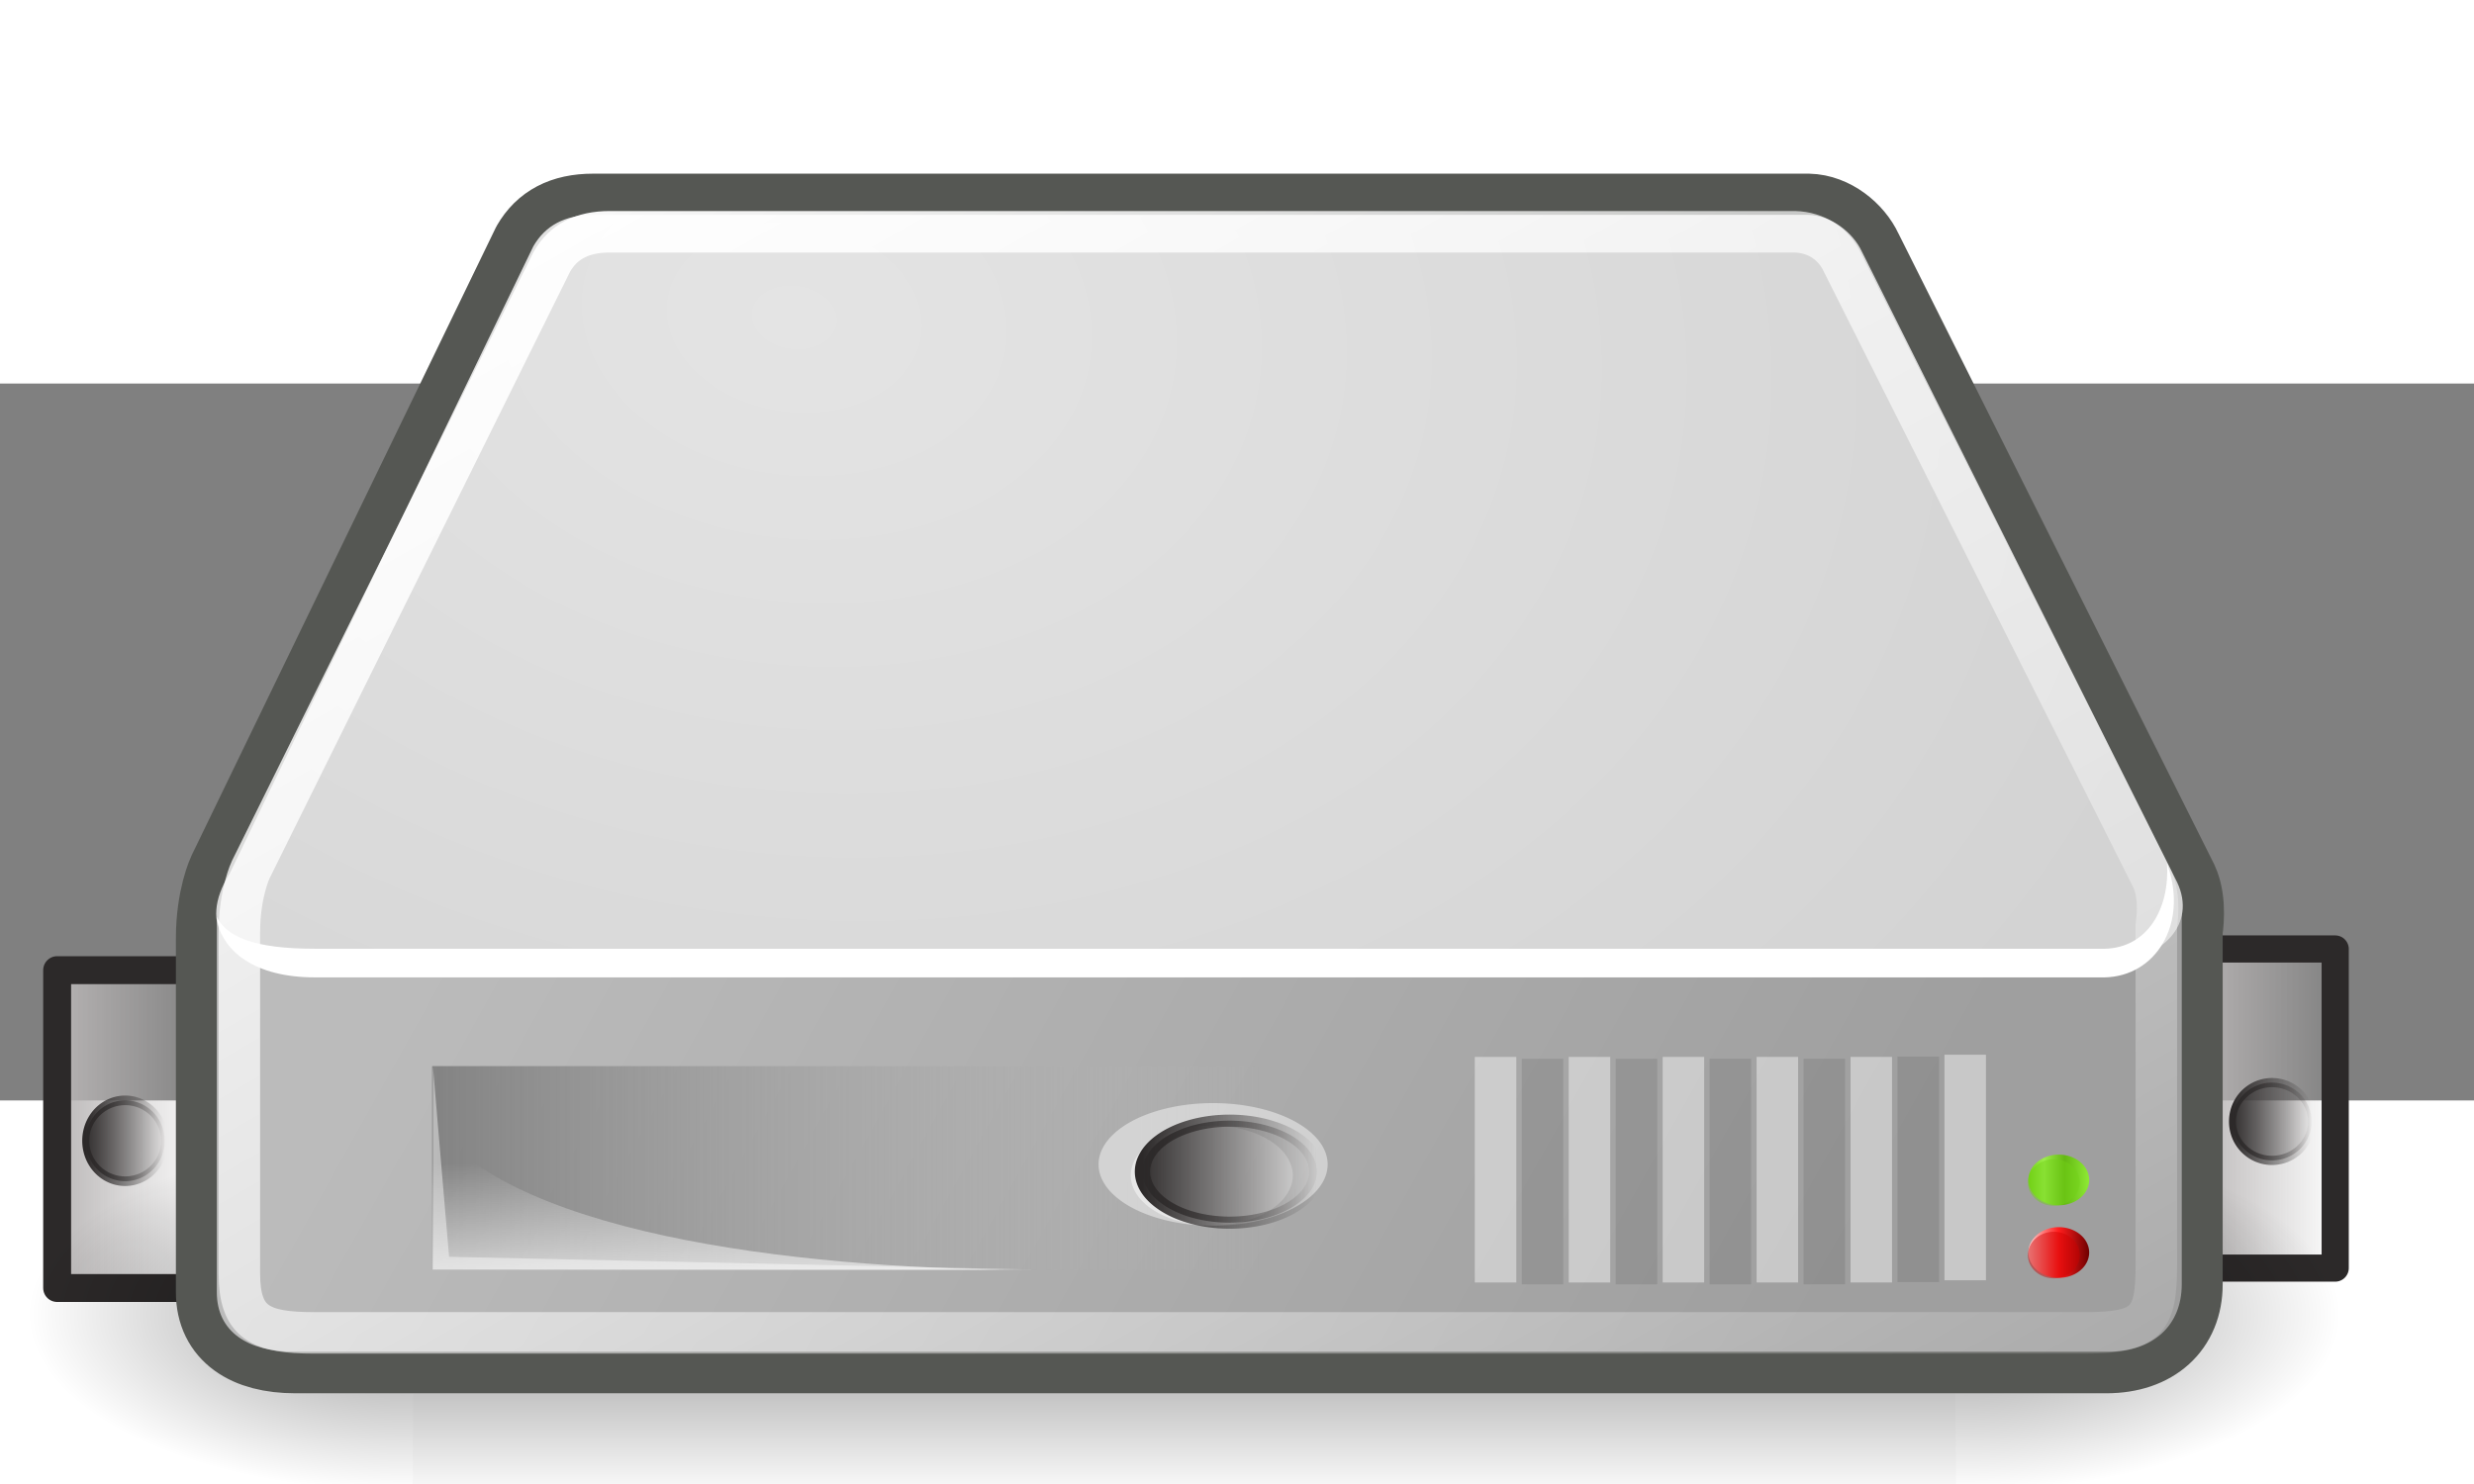 <?xml version="1.0" encoding="UTF-8"?>
<svg xmlns="http://www.w3.org/2000/svg" xmlns:xlink="http://www.w3.org/1999/xlink" width="300" height="180" viewBox="0 0 690 200">
  <rect x="0" y="0" width="690" height="200" fill="#808080" stroke="none"/>
  <defs>
    <path id="u" fill="none" stroke="#555753" stroke-linecap="round" stroke-linejoin="round" stroke-width="29.34" d="M143.732 262.813c-10.376 0-17.121 3.762-21.271 10.937L15.066 495.459s-4.15 8.705-4.15 23.09v125.089c0 14.034 10.921 21.064 27.497 21.064H678.63c16.35 0 26.46-9.309 26.46-23.9V515.713s1.759-9.987-1.557-17.013L591.988 275.776c-3.063-6.636-10.574-12.808-18.677-12.963H143.732z"/>
    <path id="z" fill="#fff" fill-rule="evenodd" d="M700.075 491.813c1.055 16.203-6.873 30.02-21.95 30.381H45.276c-21.404 0-31.008-4.212-34.6-11.252 1.524 12.241 13.71 21.379 34.6 21.379H678.125c17.864-.429 29.1-18.459 22.449-38.821l-.499-1.688z"/>
    <path id="A" fill="#fff" fill-opacity=".458" fill-rule="evenodd" d="M8.574 25.594a1.37 1.016 0 1 1-2.74 0 1.37 1.016 0 1 1 2.74 0z" overflow="visible" style="marker:none"/>
    <path id="C" fill="none" stroke="#fff" stroke-linecap="square" stroke-opacity=".424" stroke-width="14.67" d="M628.75 567.002v65.085m-33.204-64.31v65.085m-33.204-65.085v65.085m-33.204-65.085v65.085m-33.204-65.085v65.085m-33.204-65.085v65.085"/>
    <path id="D" fill="none" stroke="#000" stroke-linecap="square" stroke-width="14.67" d="M612.148 567.65v65.085m-33.204-64.31v65.085m-33.204-65.085v65.085m-33.204-65.085v65.085m-33.204-65.085v65.085" opacity=".097"/>
    <path id="E" fill="#fff" fill-rule="evenodd" d="M87.108 563.87v71.699H295.671l-202.857-4.456-5.707-67.243z" opacity=".44"/>
    <path id="I" fill="#73d216" fill-opacity=".459" fill-rule="evenodd" d="M8.574 25.594a1.37 1.016 0 1 1-2.74 0 1.37 1.016 0 1 1 2.74 0z" overflow="visible" style="marker:none"/>
    <path id="K" fill="#c00" fill-opacity=".459" fill-rule="evenodd" d="M8.574 25.594a1.37 1.016 0 1 1-2.74 0 1.37 1.016 0 1 1 2.74 0z" overflow="visible" style="marker:none"/>
  </defs>
  <defs>
    <linearGradient id="h">
      <stop offset="0" stop-color="#73d216"/>
      <stop offset=".256" stop-color="#9ced4b"/>
      <stop offset=".594" stop-color="#64b813"/>
      <stop offset="1" stop-color="#8eea34"/>
    </linearGradient>
    <linearGradient id="g">
      <stop offset="0" stop-color="#fff"/>
      <stop offset="1" stop-color="#fff" stop-opacity="0"/>
    </linearGradient>
    <linearGradient id="f">
      <stop offset="0" stop-color="#eee"/>
      <stop offset="1" stop-color="#eee" stop-opacity="0"/>
    </linearGradient>
    <linearGradient id="e">
      <stop offset="0" stop-color="#838383"/>
      <stop offset="1" stop-color="#bbb" stop-opacity="0"/>
    </linearGradient>
    <linearGradient id="k">
      <stop offset="0" stop-color="#e4e4e4"/>
      <stop offset="1" stop-color="#d3d3d3"/>
    </linearGradient>
    <linearGradient id="d">
      <stop offset="0" stop-color="#bbb"/>
      <stop offset="1" stop-color="#9f9f9f"/>
    </linearGradient>
    <linearGradient id="b">
      <stop offset="0" stop-color="#2c2929"/>
      <stop offset="1" stop-color="#2c2929" stop-opacity="0"/>
    </linearGradient>
    <linearGradient id="a">
      <stop offset="0" stop-color="#b8b5b5"/>
      <stop offset="1" stop-color="#b8b5b5" stop-opacity="0"/>
    </linearGradient>
    <linearGradient id="c">
      <stop offset="0" stop-opacity="0"/>
      <stop offset=".5"/>
      <stop offset="1" stop-opacity="0"/>
    </linearGradient>
    <linearGradient id="j">
      <stop offset="0"/>
      <stop offset="1" stop-opacity="0"/>
    </linearGradient>
    <linearGradient id="i">
      <stop offset="0" stop-color="#ffd1d1"/>
      <stop offset=".5" stop-color="#ff1d1d"/>
      <stop offset="1" stop-color="#6f0000"/>
    </linearGradient>
    <linearGradient xlink:href="#a" id="av" x1="2.913" x2="6.626" y1="25.419" y2="25.419" gradientTransform="matrix(15.283 0 0 70.775 -92.532 -1213.083)" gradientUnits="userSpaceOnUse"/>
    <linearGradient xlink:href="#a" id="aw" x1="2.913" x2="6.626" y1="25.419" y2="25.419" gradientTransform="matrix(14.419 0 0 71.051 666.16 -1227.349)" gradientUnits="userSpaceOnUse"/>
    <linearGradient xlink:href="#b" id="ax" x1="5.713" x2="8.694" y1="25.594" y2="25.594" gradientUnits="userSpaceOnUse"/>
    <linearGradient xlink:href="#b" id="ay" x1="5.834" x2="8.574" y1="25.594" y2="25.594" gradientUnits="userSpaceOnUse"/>
    <linearGradient xlink:href="#b" id="az" x1="5.713" x2="8.694" y1="25.594" y2="25.594" gradientUnits="userSpaceOnUse"/>
    <linearGradient xlink:href="#b" id="aA" x1="5.834" x2="8.574" y1="25.594" y2="25.594" gradientUnits="userSpaceOnUse"/>
    <linearGradient xlink:href="#c" id="aB" x1="302.857" x2="302.857" y1="366.648" y2="609.505" gradientTransform="matrix(1.13 0 0 .533 -55.581 392.128)" gradientUnits="userSpaceOnUse"/>
    <linearGradient xlink:href="#d" id="aE" x1="7.605" x2="36.183" y1="28.481" y2="40.944" gradientTransform="matrix(16.602 0 0 12.963 -43.633 159.596)" gradientUnits="userSpaceOnUse"/>
    <linearGradient xlink:href="#e" id="aG" x1="7.062" x2="24.688" y1="35.281" y2="35.281" gradientTransform="matrix(16.602 0 0 12.963 -30.427 142.41)" gradientUnits="userSpaceOnUse"/>
    <linearGradient xlink:href="#f" id="aH" x1="12.277" x2="12.222" y1="37.206" y2="33.759" gradientTransform="matrix(16.602 0 0 12.963 -43.633 159.596)" gradientUnits="userSpaceOnUse"/>
    <linearGradient xlink:href="#g" id="aI" x1="12.378" x2="44.096" y1="4.433" y2="47.621" gradientTransform="matrix(16.602 0 0 12.963 -43.634 159.597)" gradientUnits="userSpaceOnUse"/>
    <linearGradient xlink:href="#b" id="aJ" x1="5.713" x2="8.694" y1="25.594" y2="25.594" gradientUnits="userSpaceOnUse"/>
    <linearGradient xlink:href="#b" id="aK" x1="5.834" x2="8.574" y1="25.594" y2="25.594" gradientUnits="userSpaceOnUse"/>
    <linearGradient xlink:href="#h" id="aL" x1="5.834" x2="8.574" y1="25.594" y2="25.594" gradientUnits="userSpaceOnUse"/>
    <linearGradient xlink:href="#i" id="aM" x1="5.834" x2="8.574" y1="25.594" y2="25.594" gradientUnits="userSpaceOnUse"/>
    <linearGradient xlink:href="#a" id="ad" x1="2.913" x2="6.626" y1="25.419" y2="25.419" gradientTransform="matrix(15.283 0 0 70.775 -92.532 -1213.083)" gradientUnits="userSpaceOnUse"/>
    <linearGradient xlink:href="#a" id="ae" x1="2.913" x2="6.626" y1="25.419" y2="25.419" gradientTransform="matrix(14.419 0 0 71.051 666.16 -1227.349)" gradientUnits="userSpaceOnUse"/>
    <linearGradient xlink:href="#b" id="af" x1="5.713" x2="8.694" y1="25.594" y2="25.594" gradientUnits="userSpaceOnUse"/>
    <linearGradient xlink:href="#b" id="ag" x1="5.834" x2="8.574" y1="25.594" y2="25.594" gradientUnits="userSpaceOnUse"/>
    <linearGradient xlink:href="#b" id="ah" x1="5.713" x2="8.694" y1="25.594" y2="25.594" gradientUnits="userSpaceOnUse"/>
    <linearGradient xlink:href="#b" id="ai" x1="5.834" x2="8.574" y1="25.594" y2="25.594" gradientUnits="userSpaceOnUse"/>
    <linearGradient xlink:href="#c" id="aj" x1="302.857" x2="302.857" y1="366.648" y2="609.505" gradientTransform="matrix(1.13 0 0 .533 -55.581 392.128)" gradientUnits="userSpaceOnUse"/>
    <linearGradient xlink:href="#d" id="am" x1="7.605" x2="36.183" y1="28.481" y2="40.944" gradientTransform="matrix(16.602 0 0 12.963 -43.633 159.596)" gradientUnits="userSpaceOnUse"/>
    <linearGradient xlink:href="#e" id="ao" x1="7.062" x2="24.688" y1="35.281" y2="35.281" gradientTransform="matrix(16.602 0 0 12.963 -30.427 142.41)" gradientUnits="userSpaceOnUse"/>
    <linearGradient xlink:href="#f" id="ap" x1="12.277" x2="12.222" y1="37.206" y2="33.759" gradientTransform="matrix(16.602 0 0 12.963 -43.633 159.596)" gradientUnits="userSpaceOnUse"/>
    <linearGradient xlink:href="#g" id="aq" x1="12.378" x2="44.096" y1="4.433" y2="47.621" gradientTransform="matrix(16.602 0 0 12.963 -43.634 159.597)" gradientUnits="userSpaceOnUse"/>
    <linearGradient xlink:href="#b" id="ar" x1="5.713" x2="8.694" y1="25.594" y2="25.594" gradientUnits="userSpaceOnUse"/>
    <linearGradient xlink:href="#b" id="as" x1="5.834" x2="8.574" y1="25.594" y2="25.594" gradientUnits="userSpaceOnUse"/>
    <linearGradient xlink:href="#h" id="at" x1="5.834" x2="8.574" y1="25.594" y2="25.594" gradientUnits="userSpaceOnUse"/>
    <linearGradient xlink:href="#i" id="au" x1="5.834" x2="8.574" y1="25.594" y2="25.594" gradientUnits="userSpaceOnUse"/>
    <linearGradient xlink:href="#a" id="L" x1="2.913" x2="6.626" y1="25.419" y2="25.419" gradientTransform="matrix(15.283 0 0 70.775 -92.532 -1213.083)" gradientUnits="userSpaceOnUse"/>
    <linearGradient xlink:href="#a" id="M" x1="2.913" x2="6.626" y1="25.419" y2="25.419" gradientTransform="matrix(14.419 0 0 71.051 666.16 -1227.349)" gradientUnits="userSpaceOnUse"/>
    <linearGradient xlink:href="#b" id="N" x1="5.713" x2="8.694" y1="25.594" y2="25.594" gradientUnits="userSpaceOnUse"/>
    <linearGradient xlink:href="#b" id="O" x1="5.834" x2="8.574" y1="25.594" y2="25.594" gradientUnits="userSpaceOnUse"/>
    <linearGradient xlink:href="#b" id="P" x1="5.713" x2="8.694" y1="25.594" y2="25.594" gradientUnits="userSpaceOnUse"/>
    <linearGradient xlink:href="#b" id="Q" x1="5.834" x2="8.574" y1="25.594" y2="25.594" gradientUnits="userSpaceOnUse"/>
    <linearGradient xlink:href="#c" id="R" x1="302.857" x2="302.857" y1="366.648" y2="609.505" gradientTransform="matrix(1.13 0 0 .533 -55.581 392.128)" gradientUnits="userSpaceOnUse"/>
    <linearGradient xlink:href="#d" id="U" x1="7.605" x2="36.183" y1="28.481" y2="40.944" gradientTransform="matrix(16.602 0 0 12.963 -43.633 159.596)" gradientUnits="userSpaceOnUse"/>
    <linearGradient xlink:href="#e" id="W" x1="7.062" x2="24.688" y1="35.281" y2="35.281" gradientTransform="matrix(16.602 0 0 12.963 -30.427 142.41)" gradientUnits="userSpaceOnUse"/>
    <linearGradient xlink:href="#f" id="X" x1="12.277" x2="12.222" y1="37.206" y2="33.759" gradientTransform="matrix(16.602 0 0 12.963 -43.633 159.596)" gradientUnits="userSpaceOnUse"/>
    <linearGradient xlink:href="#g" id="Y" x1="12.378" x2="44.096" y1="4.433" y2="47.621" gradientTransform="matrix(16.602 0 0 12.963 -43.634 159.597)" gradientUnits="userSpaceOnUse"/>
    <linearGradient xlink:href="#b" id="Z" x1="5.713" x2="8.694" y1="25.594" y2="25.594" gradientUnits="userSpaceOnUse"/>
    <linearGradient xlink:href="#b" id="aa" x1="5.834" x2="8.574" y1="25.594" y2="25.594" gradientUnits="userSpaceOnUse"/>
    <linearGradient xlink:href="#h" id="ab" x1="5.834" x2="8.574" y1="25.594" y2="25.594" gradientUnits="userSpaceOnUse"/>
    <linearGradient xlink:href="#i" id="ac" x1="5.834" x2="8.574" y1="25.594" y2="25.594" gradientUnits="userSpaceOnUse"/>
    <linearGradient xlink:href="#a" id="l" x1="2.913" x2="6.626" y1="25.419" y2="25.419" gradientTransform="matrix(15.283 0 0 70.775 -92.532 -1213.083)" gradientUnits="userSpaceOnUse"/>
    <linearGradient xlink:href="#a" id="m" x1="2.913" x2="6.626" y1="25.419" y2="25.419" gradientTransform="matrix(14.419 0 0 71.051 666.16 -1227.349)" gradientUnits="userSpaceOnUse"/>
    <linearGradient xlink:href="#b" id="n" x1="5.713" x2="8.694" y1="25.594" y2="25.594" gradientUnits="userSpaceOnUse"/>
    <linearGradient xlink:href="#b" id="o" x1="5.834" x2="8.574" y1="25.594" y2="25.594" gradientUnits="userSpaceOnUse"/>
    <linearGradient xlink:href="#b" id="p" x1="5.713" x2="8.694" y1="25.594" y2="25.594" gradientUnits="userSpaceOnUse"/>
    <linearGradient xlink:href="#b" id="q" x1="5.834" x2="8.574" y1="25.594" y2="25.594" gradientUnits="userSpaceOnUse"/>
    <linearGradient xlink:href="#c" id="r" x1="302.857" x2="302.857" y1="366.648" y2="609.505" gradientTransform="matrix(1.13 0 0 .533 -55.581 392.128)" gradientUnits="userSpaceOnUse"/>
    <linearGradient xlink:href="#d" id="v" x1="7.605" x2="36.183" y1="28.481" y2="40.944" gradientTransform="matrix(16.602 0 0 12.963 -43.633 159.596)" gradientUnits="userSpaceOnUse"/>
    <linearGradient xlink:href="#e" id="x" x1="7.062" x2="24.688" y1="35.281" y2="35.281" gradientTransform="matrix(16.602 0 0 12.963 -30.427 142.41)" gradientUnits="userSpaceOnUse"/>
    <linearGradient xlink:href="#f" id="y" x1="12.277" x2="12.222" y1="37.206" y2="33.759" gradientTransform="matrix(16.602 0 0 12.963 -43.633 159.596)" gradientUnits="userSpaceOnUse"/>
    <linearGradient xlink:href="#g" id="B" x1="12.378" x2="44.096" y1="4.433" y2="47.621" gradientTransform="matrix(16.602 0 0 12.963 -43.634 159.597)" gradientUnits="userSpaceOnUse"/>
    <linearGradient xlink:href="#b" id="F" x1="5.713" x2="8.694" y1="25.594" y2="25.594" gradientUnits="userSpaceOnUse"/>
    <linearGradient xlink:href="#b" id="G" x1="5.834" x2="8.574" y1="25.594" y2="25.594" gradientUnits="userSpaceOnUse"/>
    <linearGradient xlink:href="#h" id="H" x1="5.834" x2="8.574" y1="25.594" y2="25.594" gradientUnits="userSpaceOnUse"/>
    <linearGradient xlink:href="#i" id="J" x1="5.834" x2="8.574" y1="25.594" y2="25.594" gradientUnits="userSpaceOnUse"/>
    <radialGradient xlink:href="#j" id="aC" cx="605.714" cy="486.648" r="117.143" fx="605.714" fy="486.648" gradientTransform="matrix(1.13 0 0 .533 -55.359 392.128)" gradientUnits="userSpaceOnUse"/>
    <radialGradient xlink:href="#j" id="aD" cx="605.714" cy="486.648" r="117.143" fx="605.714" fy="486.648" gradientTransform="matrix(-1.13 0 0 .533 760.841 392.128)" gradientUnits="userSpaceOnUse"/>
    <radialGradient xlink:href="#k" id="aF" cx="15.571" cy="2.959" r="20.936" fx="15.571" fy="2.959" gradientTransform="matrix(21.354 10.133 -11.8 15.161 -82.721 96.379)" gradientUnits="userSpaceOnUse"/>
    <radialGradient xlink:href="#j" id="ak" cx="605.714" cy="486.648" r="117.143" fx="605.714" fy="486.648" gradientTransform="matrix(1.13 0 0 .533 -55.359 392.128)" gradientUnits="userSpaceOnUse"/>
    <radialGradient xlink:href="#j" id="al" cx="605.714" cy="486.648" r="117.143" fx="605.714" fy="486.648" gradientTransform="matrix(-1.13 0 0 .533 760.841 392.128)" gradientUnits="userSpaceOnUse"/>
    <radialGradient xlink:href="#k" id="an" cx="15.571" cy="2.959" r="20.936" fx="15.571" fy="2.959" gradientTransform="matrix(21.354 10.133 -11.8 15.161 -82.721 96.379)" gradientUnits="userSpaceOnUse"/>
    <radialGradient xlink:href="#j" id="S" cx="605.714" cy="486.648" r="117.143" fx="605.714" fy="486.648" gradientTransform="matrix(1.13 0 0 .533 -55.359 392.128)" gradientUnits="userSpaceOnUse"/>
    <radialGradient xlink:href="#j" id="T" cx="605.714" cy="486.648" r="117.143" fx="605.714" fy="486.648" gradientTransform="matrix(-1.13 0 0 .533 760.841 392.128)" gradientUnits="userSpaceOnUse"/>
    <radialGradient xlink:href="#k" id="V" cx="15.571" cy="2.959" r="20.936" fx="15.571" fy="2.959" gradientTransform="matrix(21.354 10.133 -11.8 15.161 -82.721 96.379)" gradientUnits="userSpaceOnUse"/>
    <radialGradient xlink:href="#j" id="s" cx="605.714" cy="486.648" r="117.143" fx="605.714" fy="486.648" gradientTransform="matrix(1.13 0 0 .533 -55.359 392.128)" gradientUnits="userSpaceOnUse"/>
    <radialGradient xlink:href="#j" id="t" cx="605.714" cy="486.648" r="117.143" fx="605.714" fy="486.648" gradientTransform="matrix(-1.13 0 0 .533 760.841 392.128)" gradientUnits="userSpaceOnUse"/>
    <radialGradient xlink:href="#k" id="w" cx="15.571" cy="2.959" r="20.936" fx="15.571" fy="2.959" gradientTransform="matrix(21.354 10.133 -11.8 15.161 -82.721 96.379)" gradientUnits="userSpaceOnUse"/>
  </defs>
  <path fill="none" d="M-65.564 115.42h850v850h-850z"/>
  <g transform="translate(-25,-200) ">
    <g transform="translate(77.018 -54.336) scale(.789)">
      <path fill="url(#av)" stroke="#2c2929" stroke-linejoin="round" stroke-width="9.866" d="M-45.729 529.762H6.431v112.391h-52.159z"/>
      <path fill="url(#aw)" stroke="#2c2929" stroke-linejoin="round" stroke-width="9.602" d="M710.318 522.281h49.212v112.829h-49.212z"/>
      <path fill="url(#ax)" fill-rule="evenodd" stroke="url(#ay)" stroke-linecap="round" stroke-linejoin="round" stroke-width=".241" d="M8.574 25.594a1.37 1.016 0 1 1-2.74 0 1.37 1.016 0 1 1 2.74 0z" overflow="visible" style="marker:none" transform="matrix(10.208 0 0 13.534 663.668 236.891)"/>
      <path fill="url(#az)" fill-rule="evenodd" stroke="url(#aA)" stroke-linecap="round" stroke-linejoin="round" stroke-width=".241" d="M8.574 25.594a1.37 1.016 0 1 1-2.74 0 1.37 1.016 0 1 1 2.74 0z" overflow="visible" style="marker:none" transform="matrix(10.188 0 0 14.068 -95.069 230.04)"/>
      <path fill="url(#aB)" d="M79.988 587.48h545.505v129.396H79.988z" opacity=".402" overflow="visible" style="marker:none"/>
      <path fill="url(#aC)" d="M625.494 587.485V716.873c58.179.244 140.649-28.989 140.649-64.703 0-35.713-64.923-64.686-140.649-64.686z" opacity=".402" overflow="visible" style="marker:none"/>
      <path fill="url(#aD)" d="M79.988 587.485V716.873c-58.179.244-140.649-28.989-140.649-64.703 0-35.713 64.923-64.686 140.649-64.686z" opacity=".402" overflow="visible" style="marker:none"/>
      <use xlink:href="#u" stroke-linecap="round" stroke-linejoin="round" stroke-width="29.34"/>
      <path fill="url(#aE)" fill-rule="evenodd" d="m10.715 509.548 12.694-8.973 624.398.81 57.483 4.113v135.311c0 14.591-10.078 23.895-26.428 23.895H38.305c-16.576 0-27.59-7.026-27.59-21.06V509.548z"/>
      <path fill="url(#aF)" fill-rule="evenodd" d="M15.289 495.517c-11.859 18.981-.01 31.018 17.195 31.018h647.48c18.578-.309 30.635-13.117 23.717-27.778L592.21 275.66c-3.063-6.636-10.87-12.808-18.974-12.963H143.955c-10.376 0-17.195 3.935-21.346 11.111L15.289 495.517z"/>
      <path fill="url(#aG)" fill-rule="evenodd" d="M86.826 563.698h292.611v72.105H86.826z" overflow="visible" style="marker:none"/>
      <path fill="url(#aH)" fill-rule="evenodd" d="M86.825 635.802v-51.999c30.474 41.211 137.739 51.999 214.789 51.999H86.825z" opacity=".811"/>
      <use xlink:href="#z" fill-rule="evenodd"/>
      <use xlink:href="#A" fill-opacity=".458" fill-rule="evenodd" overflow="visible" style="marker:none" transform="matrix(29.553 0 0 21.337 149.985 52.35)"/>
      <path fill="none" stroke="url(#aI)" stroke-linecap="round" stroke-linejoin="round" stroke-width="14.67" d="M149.656 268.687c-9.989 0-16.482 3.621-20.478 10.529L22.676 494.276s-3.996 8.381-3.996 22.229v120.425c0 17.561 7.372 21.089 26.472 21.089H670.832c21.967 0 25.473-4.101 25.473-23.819v-120.425s1.694-9.614-1.498-16.379l-109.461-217.85c-2.949-6.388-9.142-10.71-16.943-10.859H149.656z"/>
      <use xlink:href="#C" stroke-linecap="square" stroke-opacity=".424" stroke-width="14.67"/>
      <use xlink:href="#D" stroke-linecap="square" stroke-width="14.67" opacity=".097"/>
      <use xlink:href="#E" fill-rule="evenodd" opacity=".44"/>
      <use xlink:href="#A" fill-opacity=".458" fill-rule="evenodd" overflow="visible" style="marker:none" transform="matrix(20.909 0 0 17.382 211.798 157.484)"/>
      <path fill="url(#aJ)" fill-rule="evenodd" stroke="url(#aK)" stroke-linecap="round" stroke-linejoin="round" stroke-width=".241" d="M8.574 25.594a1.37 1.016 0 1 1-2.74 0 1.37 1.016 0 1 1 2.74 0z" overflow="visible" style="marker:none" transform="matrix(22.496 0 0 17.748 206.682 146.774)"/>
      <path fill="url(#aL)" fill-rule="evenodd" d="M8.574 25.594a1.37 1.016 0 1 1-2.74 0 1.37 1.016 0 1 1 2.74 0z" overflow="visible" style="marker:none" transform="matrix(7.845 0 0 8.822 605.301 378.16)"/>
      <use xlink:href="#I" fill-opacity=".459" fill-rule="evenodd" overflow="visible" style="marker:none" transform="matrix(6.691 0 0 8.105 611.867 397.412)"/>
      <path fill="url(#aM)" fill-rule="evenodd" d="M8.574 25.594a1.37 1.016 0 1 1-2.74 0 1.37 1.016 0 1 1 2.74 0z" overflow="visible" style="marker:none" transform="matrix(7.845 0 0 8.822 605.301 403.807)"/>
      <use xlink:href="#K" fill-opacity=".459" fill-rule="evenodd" overflow="visible" style="marker:none" transform="matrix(6.691 0 0 8.105 611.867 423.06)"/>
    </g>
  </g>
</svg>
